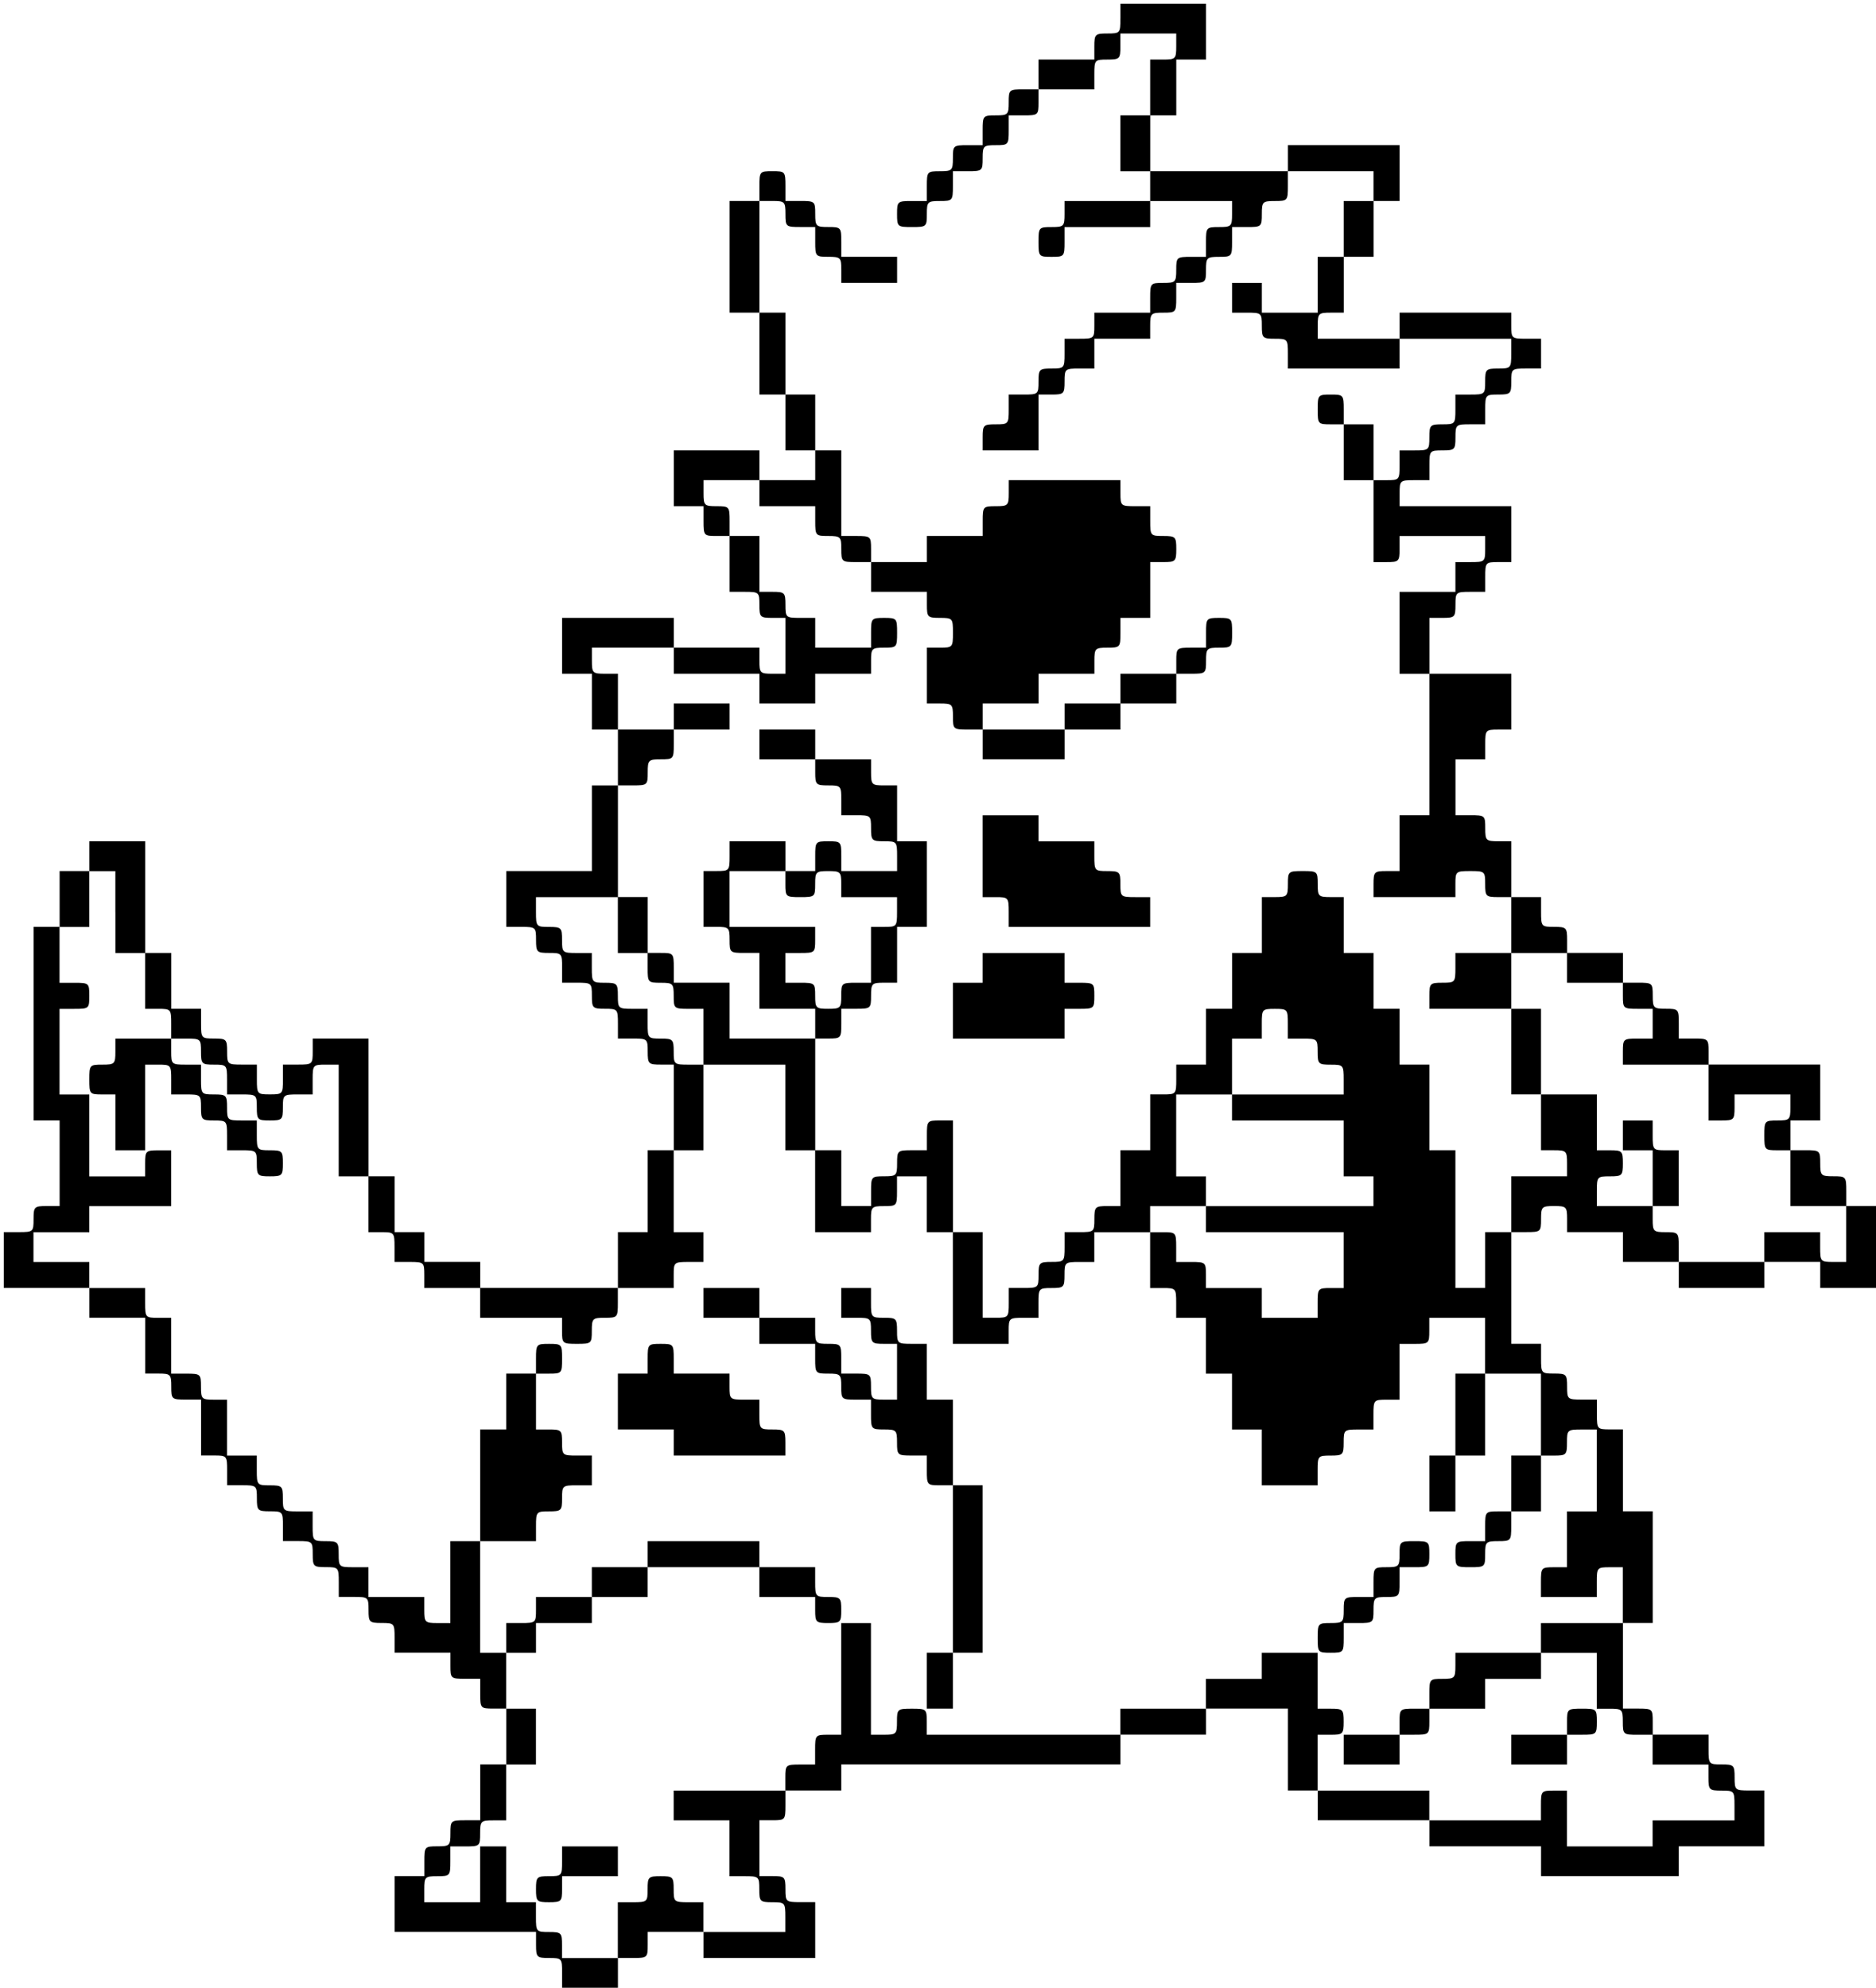 <?xml version="1.0" standalone="no"?>
<!DOCTYPE svg PUBLIC "-//W3C//DTD SVG 20010904//EN"
 "http://www.w3.org/TR/2001/REC-SVG-20010904/DTD/svg10.dtd">
<svg version="1.0" xmlns="http://www.w3.org/2000/svg"
 width="504pt" height="534pt" viewBox="0 0 504 534"
 preserveAspectRatio="xMidYMid meet">
<g transform="translate(0,534) scale(0.1,-0.1)"
fill="#000000" stroke="none">
<path d="M3010 5290 c0 -39 -1 -40 -35 -40 -33 0 -35 -2 -35 -35 l0 -35 -75 0
-75 0 0 -40 0 -40 -40 0 c-39 0 -40 -1 -40 -35 0 -33 -2 -35 -35 -35 -34 0
-35 -1 -35 -40 l0 -40 -40 0 c-39 0 -40 -1 -40 -35 0 -33 -2 -35 -35 -35 -34
0 -35 -1 -35 -40 l0 -40 -40 0 c-39 0 -40 -1 -40 -35 0 -34 1 -35 40 -35 39 0
40 1 40 35 0 33 2 35 35 35 34 0 35 1 35 40 l0 40 40 0 c39 0 40 1 40 35 0 33
2 35 35 35 34 0 35 1 35 40 l0 40 40 0 c39 0 40 1 40 35 l0 35 75 0 75 0 0 40
c0 39 1 40 35 40 33 0 35 2 35 35 l0 35 75 0 75 0 0 -35 c0 -33 -2 -35 -35
-35 l-35 0 0 -75 0 -75 -40 0 -40 0 0 -75 0 -75 40 0 40 0 0 -40 0 -40 -115 0
-115 0 0 -35 c0 -33 -2 -35 -35 -35 -34 0 -35 -1 -35 -40 0 -39 1 -40 35 -40
34 0 35 1 35 40 l0 40 115 0 115 0 0 35 0 35 110 0 110 0 0 -35 c0 -33 -2 -35
-35 -35 -34 0 -35 -1 -35 -40 l0 -40 -40 0 c-39 0 -40 -1 -40 -35 0 -33 -2
-35 -35 -35 -34 0 -35 -1 -35 -40 l0 -40 -75 0 -75 0 0 -35 c0 -34 -1 -35 -40
-35 l-40 0 0 -40 c0 -39 -1 -40 -35 -40 -33 0 -35 -2 -35 -35 0 -34 -1 -35
-40 -35 l-40 0 0 -40 c0 -39 -1 -40 -35 -40 -33 0 -35 -2 -35 -35 l0 -35 75 0
75 0 0 75 0 75 35 0 c33 0 35 2 35 35 0 34 1 35 40 35 l40 0 0 40 0 40 75 0
75 0 0 35 c0 33 2 35 35 35 34 0 35 1 35 40 l0 40 40 0 c39 0 40 1 40 35 0 33
2 35 35 35 34 0 35 1 35 40 l0 40 40 0 c39 0 40 1 40 35 0 33 2 35 35 35 34 0
35 1 35 40 l0 40 115 0 115 0 0 -40 0 -40 -40 0 -40 0 0 -75 0 -75 -35 0 -35
0 0 -75 0 -75 -75 0 -75 0 0 40 0 40 -40 0 -40 0 0 -40 0 -40 40 0 c39 0 40
-1 40 -35 0 -33 2 -35 35 -35 34 0 35 -1 35 -40 l0 -40 150 0 150 0 0 40 0 40
150 0 150 0 0 -40 c0 -39 -1 -40 -35 -40 -33 0 -35 -2 -35 -35 0 -34 -1 -35
-40 -35 l-40 0 0 -40 c0 -39 -1 -40 -35 -40 -33 0 -35 -2 -35 -35 0 -34 -1
-35 -40 -35 l-40 0 0 -40 c0 -39 -1 -40 -35 -40 l-35 0 0 75 0 75 -40 0 -40 0
0 40 c0 39 -1 40 -35 40 -34 0 -35 -1 -35 -40 0 -39 1 -40 35 -40 l35 0 0 -75
0 -75 40 0 40 0 0 -110 0 -110 35 0 c33 0 35 2 35 35 l0 35 115 0 115 0 0 -35
c0 -34 -1 -35 -40 -35 l-40 0 0 -40 0 -40 -75 0 -75 0 0 -110 0 -110 40 0 40
0 0 -190 0 -190 -40 0 -40 0 0 -75 0 -75 -35 0 c-33 0 -35 -2 -35 -35 l0 -35
110 0 110 0 0 35 c0 34 1 35 40 35 39 0 40 -1 40 -35 0 -33 2 -35 35 -35 l35
0 0 -75 0 -75 -75 0 -75 0 0 -40 c0 -39 -1 -40 -35 -40 -33 0 -35 -2 -35 -35
l0 -35 110 0 110 0 0 -115 0 -115 40 0 40 0 0 -75 0 -75 35 0 c33 0 35 -2 35
-35 l0 -35 -75 0 -75 0 0 -75 0 -75 -35 0 -35 0 0 -75 0 -75 -40 0 -40 0 0
185 0 185 -35 0 -35 0 0 115 0 115 -40 0 -40 0 0 75 0 75 -35 0 -35 0 0 75 0
75 -40 0 -40 0 0 75 0 75 -35 0 c-33 0 -35 2 -35 35 0 34 -1 35 -40 35 -39 0
-40 -1 -40 -35 0 -33 -2 -35 -35 -35 l-35 0 0 -75 0 -75 -40 0 -40 0 0 -75 0
-75 -35 0 -35 0 0 -75 0 -75 -40 0 -40 0 0 -40 c0 -39 -1 -40 -35 -40 l-35 0
0 -75 0 -75 -40 0 -40 0 0 -75 0 -75 -35 0 c-33 0 -35 -2 -35 -35 0 -34 -1
-35 -40 -35 l-40 0 0 -40 c0 -39 -1 -40 -35 -40 -33 0 -35 -2 -35 -35 0 -34
-1 -35 -40 -35 l-40 0 0 -40 c0 -39 -1 -40 -35 -40 l-35 0 0 115 0 115 -40 0
-40 0 0 150 0 150 -35 0 c-34 0 -35 -1 -35 -40 l0 -40 -40 0 c-39 0 -40 -1
-40 -35 0 -33 -2 -35 -35 -35 -34 0 -35 -1 -35 -40 l0 -40 -40 0 -40 0 0 75 0
75 -35 0 -35 0 0 150 0 150 35 0 c34 0 35 1 35 40 l0 40 40 0 c39 0 40 1 40
35 0 33 2 35 35 35 l35 0 0 75 0 75 40 0 40 0 0 115 0 115 -40 0 -40 0 0 75 0
75 -35 0 c-33 0 -35 2 -35 35 l0 35 -75 0 -75 0 0 40 0 40 -75 0 -75 0 0 -40
0 -40 75 0 75 0 0 -35 c0 -33 2 -35 35 -35 34 0 35 -1 35 -40 l0 -40 40 0 c39
0 40 -1 40 -35 0 -33 2 -35 35 -35 34 0 35 -1 35 -40 l0 -40 -75 0 -75 0 0 40
c0 39 -1 40 -35 40 -34 0 -35 -1 -35 -40 l0 -40 -40 0 -40 0 0 40 0 40 -75 0
-75 0 0 -40 c0 -39 -1 -40 -35 -40 l-35 0 0 -75 0 -75 35 0 c33 0 35 -2 35
-35 0 -34 1 -35 40 -35 l40 0 0 -75 0 -75 75 0 75 0 0 -40 0 -40 -115 0 -115
0 0 75 0 75 -75 0 -75 0 0 40 c0 39 -1 40 -35 40 l-35 0 0 75 0 75 -40 0 -40
0 0 150 0 150 40 0 c39 0 40 1 40 35 0 33 2 35 35 35 34 0 35 1 35 40 l0 40
75 0 75 0 0 35 0 35 -75 0 -75 0 0 -35 0 -35 -75 0 -75 0 0 75 0 75 -35 0
c-33 0 -35 2 -35 35 l0 35 110 0 110 0 0 -35 0 -35 115 0 115 0 0 -40 0 -40
75 0 75 0 0 40 0 40 75 0 75 0 0 35 c0 33 2 35 35 35 34 0 35 1 35 40 0 39 -1
40 -35 40 -34 0 -35 -1 -35 -40 l0 -40 -75 0 -75 0 0 40 0 40 -40 0 c-39 0
-40 1 -40 35 0 33 -2 35 -35 35 l-35 0 0 75 0 75 -40 0 -40 0 0 40 c0 39 -1
40 -35 40 -33 0 -35 2 -35 35 l0 35 75 0 75 0 0 -35 0 -35 75 0 75 0 0 -40 c0
-39 1 -40 35 -40 33 0 35 -2 35 -35 0 -34 1 -35 40 -35 l40 0 0 -40 0 -40 75
0 75 0 0 -35 c0 -33 2 -35 35 -35 34 0 35 -1 35 -40 0 -39 -1 -40 -35 -40
l-35 0 0 -75 0 -75 35 0 c33 0 35 -2 35 -35 0 -34 1 -35 40 -35 l40 0 0 -40 0
-40 110 0 110 0 0 40 0 40 75 0 75 0 0 35 0 35 75 0 75 0 0 40 0 40 40 0 c39
0 40 1 40 35 0 33 2 35 35 35 34 0 35 1 35 40 0 39 -1 40 -35 40 -34 0 -35 -1
-35 -40 l0 -40 -40 0 c-39 0 -40 -1 -40 -35 l0 -35 -75 0 -75 0 0 -40 0 -40
-75 0 -75 0 0 -35 0 -35 -110 0 -110 0 0 35 0 35 75 0 75 0 0 40 0 40 75 0 75
0 0 35 c0 33 2 35 35 35 34 0 35 1 35 40 l0 40 40 0 40 0 0 75 0 75 35 0 c33
0 35 2 35 35 0 33 -2 35 -35 35 -34 0 -35 1 -35 40 l0 40 -40 0 c-39 0 -40 1
-40 35 l0 35 -150 0 -150 0 0 -35 c0 -33 -2 -35 -35 -35 -34 0 -35 -1 -35 -40
l0 -40 -75 0 -75 0 0 -35 0 -35 -75 0 -75 0 0 35 c0 34 -1 35 -40 35 l-40 0 0
115 0 115 -35 0 -35 0 0 75 0 75 -40 0 -40 0 0 110 0 110 -35 0 -35 0 0 150 0
150 35 0 c33 0 35 -2 35 -35 0 -34 1 -35 40 -35 l40 0 0 -40 c0 -39 1 -40 35
-40 33 0 35 -2 35 -35 l0 -35 75 0 75 0 0 35 0 35 -75 0 -75 0 0 40 c0 39 -1
40 -35 40 -33 0 -35 2 -35 35 0 34 -1 35 -40 35 l-40 0 0 40 c0 39 -1 40 -35
40 -34 0 -35 -1 -35 -40 l0 -40 -40 0 -40 0 0 -150 0 -150 40 0 40 0 0 -110 0
-110 35 0 35 0 0 -75 0 -75 40 0 40 0 0 -40 0 -40 -75 0 -75 0 0 40 0 40 -115
0 -115 0 0 -75 0 -75 40 0 40 0 0 -40 c0 -39 1 -40 35 -40 l35 0 0 -75 0 -75
40 0 c39 0 40 -1 40 -35 0 -33 2 -35 35 -35 l35 0 0 -75 0 -75 -35 0 c-33 0
-35 2 -35 35 l0 35 -115 0 -115 0 0 40 0 40 -150 0 -150 0 0 -75 0 -75 40 0
40 0 0 -75 0 -75 35 0 35 0 0 -75 0 -75 -35 0 -35 0 0 -115 0 -115 -115 0
-115 0 0 -75 0 -75 40 0 c39 0 40 -1 40 -35 0 -33 2 -35 35 -35 34 0 35 -1 35
-40 l0 -40 40 0 c39 0 40 -1 40 -35 0 -33 2 -35 35 -35 34 0 35 -1 35 -40 l0
-40 40 0 c39 0 40 -1 40 -35 0 -33 2 -35 35 -35 l35 0 0 -115 0 -115 -35 0
-35 0 0 -110 0 -110 -40 0 -40 0 0 -75 0 -75 -185 0 -185 0 0 35 0 35 -75 0
-75 0 0 40 0 40 -40 0 -40 0 0 75 0 75 -35 0 -35 0 0 185 0 185 -75 0 -75 0 0
-35 c0 -34 -1 -35 -40 -35 l-40 0 0 -40 c0 -39 -1 -40 -35 -40 -34 0 -35 1
-35 40 l0 40 -40 0 c-39 0 -40 1 -40 35 0 33 -2 35 -35 35 -34 0 -35 1 -35 40
l0 40 -40 0 -40 0 0 75 0 75 -35 0 -35 0 0 150 0 150 -75 0 -75 0 0 -40 0 -40
-40 0 -40 0 0 -75 0 -75 -35 0 -35 0 0 -260 0 -260 35 0 35 0 0 -115 0 -115
-35 0 c-33 0 -35 -2 -35 -35 0 -34 -1 -35 -40 -35 l-40 0 0 -75 0 -75 115 0
115 0 0 -40 0 -40 75 0 75 0 0 -75 0 -75 35 0 c33 0 35 -2 35 -35 0 -34 1 -35
40 -35 l40 0 0 -75 0 -75 35 0 c34 0 35 -1 35 -40 l0 -40 40 0 c39 0 40 -1 40
-35 0 -33 2 -35 35 -35 34 0 35 -1 35 -40 l0 -40 40 0 c39 0 40 -1 40 -35 0
-33 2 -35 35 -35 34 0 35 -1 35 -40 l0 -40 40 0 c39 0 40 -1 40 -35 0 -33 2
-35 35 -35 34 0 35 -1 35 -40 l0 -40 75 0 75 0 0 -35 c0 -34 1 -35 40 -35 l40
0 0 -40 c0 -39 1 -40 35 -40 l35 0 0 -75 0 -75 -35 0 -35 0 0 -75 0 -75 -40 0
c-39 0 -40 -1 -40 -35 0 -33 -2 -35 -35 -35 -34 0 -35 -1 -35 -40 l0 -40 -40
0 -40 0 0 -75 0 -75 190 0 190 0 0 -35 c0 -33 2 -35 35 -35 34 0 35 -1 35 -40
l0 -40 75 0 75 0 0 40 0 40 40 0 c39 0 40 1 40 35 l0 35 75 0 75 0 0 -35 0
-35 150 0 150 0 0 75 0 75 -40 0 c-39 0 -40 1 -40 35 0 33 -2 35 -35 35 l-35
0 0 75 0 75 35 0 c34 0 35 1 35 40 l0 40 75 0 75 0 0 35 0 35 375 0 375 0 0
40 0 40 115 0 115 0 0 35 0 35 110 0 110 0 0 -110 0 -110 40 0 40 0 0 -40 0
-40 150 0 150 0 0 -35 0 -35 150 0 150 0 0 -40 0 -40 185 0 185 0 0 40 0 40
115 0 115 0 0 75 0 75 -40 0 c-39 0 -40 1 -40 35 0 33 -2 35 -35 35 -34 0 -35
1 -35 40 l0 40 -75 0 -75 0 0 35 c0 34 -1 35 -40 35 l-40 0 0 115 0 115 40 0
40 0 0 150 0 150 -40 0 -40 0 0 110 0 110 -35 0 c-34 0 -35 1 -35 40 l0 40
-40 0 c-39 0 -40 1 -40 35 0 33 -2 35 -35 35 -34 0 -35 1 -35 40 l0 40 -40 0
-40 0 0 150 0 150 40 0 c39 0 40 1 40 35 0 33 2 35 35 35 33 0 35 -2 35 -35
l0 -35 75 0 75 0 0 -40 0 -40 75 0 75 0 0 -35 0 -35 115 0 115 0 0 35 0 35 75
0 75 0 0 -35 0 -35 75 0 75 0 0 110 0 110 -40 0 -40 0 0 40 c0 39 -1 40 -35
40 -33 0 -35 2 -35 35 0 34 -1 35 -40 35 l-40 0 0 40 0 40 40 0 40 0 0 75 0
75 -150 0 -150 0 0 35 c0 34 -1 35 -40 35 l-40 0 0 40 c0 39 -1 40 -35 40 -33
0 -35 2 -35 35 0 34 -1 35 -40 35 l-40 0 0 40 0 40 -75 0 -75 0 0 35 c0 33 -2
35 -35 35 -34 0 -35 1 -35 40 l0 40 -40 0 -40 0 0 75 0 75 -35 0 c-33 0 -35 2
-35 35 0 34 -1 35 -40 35 l-40 0 0 75 0 75 40 0 40 0 0 40 c0 39 1 40 35 40
l35 0 0 75 0 75 -110 0 -110 0 0 75 0 75 35 0 c33 0 35 2 35 35 0 34 1 35 40
35 l40 0 0 40 c0 39 1 40 35 40 l35 0 0 75 0 75 -150 0 -150 0 0 35 c0 34 1
35 40 35 l40 0 0 40 c0 39 1 40 35 40 33 0 35 2 35 35 0 34 1 35 40 35 l40 0
0 40 c0 39 1 40 35 40 33 0 35 2 35 35 0 34 1 35 40 35 l40 0 0 40 0 40 -40 0
c-39 0 -40 1 -40 35 l0 35 -150 0 -150 0 0 -35 0 -35 -110 0 -110 0 0 35 c0
33 2 35 35 35 l35 0 0 75 0 75 40 0 40 0 0 75 0 75 35 0 35 0 0 75 0 75 -150
0 -150 0 0 -35 0 -35 -185 0 -185 0 0 75 0 75 35 0 35 0 0 75 0 75 40 0 40 0
0 75 0 75 -115 0 -115 0 0 -40z m-2700 -2400 l0 -110 40 0 40 0 0 -75 0 -75
35 0 c34 0 35 -1 35 -40 l0 -40 40 0 c39 0 40 -1 40 -35 0 -33 2 -35 35 -35
34 0 35 -1 35 -40 l0 -40 40 0 c39 0 40 -1 40 -35 0 -33 2 -35 35 -35 33 0 35
2 35 35 0 34 1 35 40 35 l40 0 0 40 c0 39 1 40 35 40 l35 0 0 -150 0 -150 40
0 40 0 0 -75 0 -75 35 0 c34 0 35 -1 35 -40 l0 -40 40 0 c39 0 40 -1 40 -35
l0 -35 75 0 75 0 0 -40 0 -40 110 0 110 0 0 -35 c0 -34 1 -35 40 -35 39 0 40
1 40 35 0 33 2 35 35 35 34 0 35 1 35 40 l0 40 75 0 75 0 0 35 c0 34 1 35 40
35 l40 0 0 40 0 40 -40 0 -40 0 0 110 0 110 40 0 40 0 0 115 0 115 -40 0 c-39
0 -40 1 -40 35 0 33 -2 35 -35 35 -34 0 -35 1 -35 40 l0 40 -40 0 c-39 0 -40
1 -40 35 0 33 -2 35 -35 35 -34 0 -35 1 -35 40 l0 40 -40 0 c-39 0 -40 1 -40
35 0 33 -2 35 -35 35 -34 0 -35 1 -35 40 l0 40 110 0 110 0 0 -75 0 -75 40 0
40 0 0 -40 c0 -39 1 -40 35 -40 33 0 35 -2 35 -35 0 -34 1 -35 40 -35 l40 0 0
-75 0 -75 110 0 110 0 0 -115 0 -115 40 0 40 0 0 -110 0 -110 75 0 75 0 0 35
c0 33 2 35 35 35 34 0 35 1 35 40 l0 40 40 0 40 0 0 -75 0 -75 35 0 35 0 0
-150 0 -150 75 0 75 0 0 35 c0 34 1 35 40 35 l40 0 0 40 c0 39 1 40 35 40 33
0 35 2 35 35 0 34 1 35 40 35 l40 0 0 40 0 40 75 0 75 0 0 35 0 35 75 0 75 0
0 40 0 40 -40 0 -40 0 0 110 0 110 75 0 75 0 0 75 0 75 40 0 40 0 0 40 c0 39
1 40 35 40 34 0 35 -1 35 -40 l0 -40 40 0 c39 0 40 -1 40 -35 0 -33 2 -35 35
-35 34 0 35 -1 35 -40 l0 -40 -150 0 -150 0 0 -35 0 -35 150 0 150 0 0 -75 0
-75 40 0 40 0 0 -40 0 -40 -225 0 -225 0 0 -35 0 -35 185 0 185 0 0 -75 0 -75
-35 0 c-34 0 -35 -1 -35 -40 l0 -40 -75 0 -75 0 0 40 0 40 -75 0 -75 0 0 35
c0 34 -1 35 -40 35 l-40 0 0 40 c0 39 -1 40 -35 40 l-35 0 0 -75 0 -75 35 0
c34 0 35 -1 35 -40 l0 -40 40 0 40 0 0 -75 0 -75 35 0 35 0 0 -75 0 -75 40 0
40 0 0 -75 0 -75 75 0 75 0 0 40 c0 39 1 40 35 40 33 0 35 2 35 35 0 34 1 35
40 35 l40 0 0 40 c0 39 1 40 35 40 l35 0 0 75 0 75 40 0 c39 0 40 1 40 35 l0
35 75 0 75 0 0 -75 0 -75 75 0 75 0 0 -110 0 -110 35 0 c33 0 35 2 35 35 0 34
1 35 40 35 l40 0 0 -110 0 -110 -40 0 -40 0 0 -75 0 -75 -35 0 c-34 0 -35 -1
-35 -40 l0 -40 75 0 75 0 0 40 c0 39 1 40 35 40 l35 0 0 -75 0 -75 -110 0
-110 0 0 -40 0 -40 75 0 75 0 0 -75 0 -75 35 0 c33 0 35 -2 35 -35 0 -34 1
-35 40 -35 l40 0 0 -40 0 -40 75 0 75 0 0 -35 c0 -33 2 -35 35 -35 34 0 35 -1
35 -40 l0 -40 -110 0 -110 0 0 -35 0 -35 -115 0 -115 0 0 75 0 75 -35 0 c-34
0 -35 -1 -35 -40 l0 -40 -150 0 -150 0 0 40 0 40 -150 0 -150 0 0 75 0 75 35
0 c33 0 35 2 35 35 0 33 -2 35 -35 35 l-35 0 0 75 0 75 -75 0 -75 0 0 -35 0
-35 -75 0 -75 0 0 -40 0 -40 -115 0 -115 0 0 -35 0 -35 -260 0 -260 0 0 35 c0
34 -1 35 -40 35 -39 0 -40 -1 -40 -35 0 -33 -2 -35 -35 -35 l-35 0 0 150 0
150 -40 0 -40 0 0 -150 0 -150 -35 0 c-34 0 -35 -1 -35 -40 l0 -40 -40 0 c-39
0 -40 -1 -40 -35 l0 -35 -150 0 -150 0 0 -40 0 -40 75 0 75 0 0 -75 0 -75 40
0 c39 0 40 -1 40 -35 0 -33 2 -35 35 -35 34 0 35 -1 35 -40 l0 -40 -110 0
-110 0 0 40 0 40 -40 0 c-39 0 -40 1 -40 35 0 33 -2 35 -35 35 -33 0 -35 -2
-35 -35 0 -34 -1 -35 -40 -35 l-40 0 0 -75 0 -75 -75 0 -75 0 0 35 c0 33 -2
35 -35 35 -34 0 -35 1 -35 40 l0 40 -40 0 -40 0 0 75 0 75 -35 0 -35 0 0 -75
0 -75 -75 0 -75 0 0 35 c0 33 2 35 35 35 34 0 35 1 35 40 l0 40 40 0 c39 0 40
1 40 35 0 33 2 35 35 35 l35 0 0 75 0 75 40 0 40 0 0 75 0 75 -40 0 -40 0 0
75 0 75 -35 0 -35 0 0 150 0 150 -40 0 -40 0 0 -110 0 -110 -35 0 c-33 0 -35
2 -35 35 l0 35 -75 0 -75 0 0 40 0 40 -40 0 c-39 0 -40 1 -40 35 0 33 -2 35
-35 35 -34 0 -35 1 -35 40 l0 40 -40 0 c-39 0 -40 1 -40 35 0 33 -2 35 -35 35
-34 0 -35 1 -35 40 l0 40 -40 0 -40 0 0 75 0 75 -35 0 c-33 0 -35 2 -35 35 0
34 -1 35 -40 35 l-40 0 0 75 0 75 -35 0 c-34 0 -35 1 -35 40 l0 40 -75 0 -75
0 0 35 0 35 -75 0 -75 0 0 40 0 40 75 0 75 0 0 35 0 35 110 0 110 0 0 75 0 75
-35 0 c-33 0 -35 -2 -35 -35 l0 -35 -75 0 -75 0 0 110 0 110 -40 0 -40 0 0
115 0 115 40 0 c39 0 40 1 40 35 0 34 -1 35 -40 35 l-40 0 0 75 0 75 40 0 40
0 0 75 0 75 35 0 35 0 0 -110z m1800 75 c0 -34 1 -35 40 -35 39 0 40 1 40 35
0 33 2 35 35 35 33 0 35 -2 35 -35 l0 -35 75 0 75 0 0 -40 c0 -39 -1 -40 -35
-40 l-35 0 0 -75 0 -75 -40 0 c-39 0 -40 -1 -40 -35 0 -33 -2 -35 -35 -35 -33
0 -35 2 -35 35 0 34 -1 35 -40 35 l-40 0 0 40 0 40 40 0 c39 0 40 1 40 35 l0
35 -115 0 -115 0 0 75 0 75 75 0 75 0 0 -35z m2100 -225 l0 -40 75 0 75 0 0
-35 c0 -34 1 -35 40 -35 l40 0 0 -40 0 -40 -40 0 c-39 0 -40 -1 -40 -35 l0
-35 115 0 115 0 0 -75 0 -75 35 0 c33 0 35 2 35 35 l0 35 75 0 75 0 0 -35 c0
-33 -2 -35 -35 -35 -34 0 -35 -1 -35 -40 0 -39 1 -40 35 -40 l35 0 0 -75 0
-75 75 0 75 0 0 -75 0 -75 -35 0 c-34 0 -35 1 -35 40 l0 40 -75 0 -75 0 0 -40
0 -40 -115 0 -115 0 0 40 c0 39 -1 40 -35 40 -33 0 -35 2 -35 35 l0 35 -75 0
-75 0 0 40 c0 39 1 40 35 40 33 0 35 2 35 35 0 33 -2 35 -35 35 l-35 0 0 75 0
75 -75 0 -75 0 0 115 0 115 -40 0 -40 0 0 75 0 75 75 0 75 0 0 -40z"/>
<path d="M310 2515 c0 -33 -2 -35 -35 -35 -34 0 -35 -1 -35 -40 0 -39 1 -40
35 -40 l35 0 0 -75 0 -75 40 0 40 0 0 115 0 115 35 0 c34 0 35 -1 35 -40 l0
-40 40 0 c39 0 40 -1 40 -35 0 -33 2 -35 35 -35 34 0 35 -1 35 -40 l0 -40 40
0 c39 0 40 -1 40 -35 0 -33 2 -35 35 -35 33 0 35 2 35 35 0 33 -2 35 -35 35
-34 0 -35 1 -35 40 l0 40 -40 0 c-39 0 -40 1 -40 35 0 33 -2 35 -35 35 -34 0
-35 1 -35 40 l0 40 -40 0 c-39 0 -40 1 -40 35 l0 35 -75 0 -75 0 0 -35z"/>
<path d="M1890 1840 l0 -40 75 0 75 0 0 -35 0 -35 75 0 75 0 0 -40 c0 -39 1
-40 35 -40 33 0 35 -2 35 -35 0 -34 1 -35 40 -35 l40 0 0 -40 c0 -39 1 -40 35
-40 33 0 35 -2 35 -35 0 -34 1 -35 40 -35 l40 0 0 -40 c0 -39 1 -40 35 -40
l35 0 0 -225 0 -225 -35 0 -35 0 0 -75 0 -75 35 0 35 0 0 75 0 75 40 0 40 0 0
225 0 225 -40 0 -40 0 0 115 0 115 -35 0 -35 0 0 75 0 75 -40 0 c-39 0 -40 1
-40 35 0 33 -2 35 -35 35 -34 0 -35 1 -35 40 l0 40 -40 0 -40 0 0 -40 0 -40
40 0 c39 0 40 -1 40 -35 0 -33 2 -35 35 -35 l35 0 0 -75 0 -75 -35 0 c-33 0
-35 2 -35 35 0 34 -1 35 -40 35 l-40 0 0 40 c0 39 -1 40 -35 40 -33 0 -35 2
-35 35 l0 35 -75 0 -75 0 0 40 0 40 -75 0 -75 0 0 -40z"/>
<path d="M1440 1690 l0 -40 -40 0 -40 0 0 -75 0 -75 -35 0 -35 0 0 -150 0
-150 75 0 75 0 0 40 c0 39 1 40 35 40 33 0 35 2 35 35 0 34 1 35 40 35 l40 0
0 40 0 40 -40 0 c-39 0 -40 1 -40 35 0 33 -2 35 -35 35 l-35 0 0 75 0 75 35 0
c34 0 35 1 35 40 0 39 -1 40 -35 40 -34 0 -35 -1 -35 -40z"/>
<path d="M1740 1690 l0 -40 -40 0 -40 0 0 -75 0 -75 75 0 75 0 0 -35 0 -35
150 0 150 0 0 35 c0 33 -2 35 -35 35 -34 0 -35 1 -35 40 l0 40 -40 0 c-39 0
-40 1 -40 35 l0 35 -75 0 -75 0 0 40 c0 39 -1 40 -35 40 -34 0 -35 -1 -35 -40z"/>
<path d="M3910 1540 l0 -110 -35 0 -35 0 0 -75 0 -75 35 0 35 0 0 75 0 75 40
0 40 0 0 110 0 110 -40 0 -40 0 0 -110z"/>
<path d="M4060 1355 l0 -75 -35 0 c-34 0 -35 -1 -35 -40 l0 -40 -40 0 c-39 0
-40 -1 -40 -35 0 -34 1 -35 40 -35 39 0 40 1 40 35 0 33 2 35 35 35 34 0 35 1
35 40 l0 40 40 0 40 0 0 75 0 75 -40 0 -40 0 0 -75z"/>
<path d="M1740 1165 l0 -35 -75 0 -75 0 0 -40 0 -40 -75 0 -75 0 0 -35 c0 -34
-1 -35 -40 -35 l-40 0 0 -40 0 -40 40 0 40 0 0 40 0 40 75 0 75 0 0 35 0 35
75 0 75 0 0 40 0 40 150 0 150 0 0 -40 0 -40 75 0 75 0 0 -35 c0 -33 2 -35 35
-35 33 0 35 2 35 35 0 33 -2 35 -35 35 -34 0 -35 1 -35 40 l0 40 -75 0 -75 0
0 35 0 35 -150 0 -150 0 0 -35z"/>
<path d="M3760 1165 c0 -33 -2 -35 -35 -35 -34 0 -35 -1 -35 -40 l0 -40 -40 0
c-39 0 -40 -1 -40 -35 0 -33 -2 -35 -35 -35 -34 0 -35 -1 -35 -40 0 -39 1 -40
35 -40 34 0 35 1 35 40 l0 40 40 0 c39 0 40 1 40 35 0 33 2 35 35 35 34 0 35
1 35 40 l0 40 40 0 c39 0 40 1 40 35 0 34 -1 35 -40 35 -39 0 -40 -1 -40 -35z"/>
<path d="M3910 865 c0 -33 -2 -35 -35 -35 -34 0 -35 -1 -35 -40 l0 -40 -40 0
c-39 0 -40 -1 -40 -35 l0 -35 -75 0 -75 0 0 -40 0 -40 75 0 75 0 0 40 0 40 40
0 c39 0 40 1 40 35 l0 35 75 0 75 0 0 40 0 40 75 0 75 0 0 35 0 35 -115 0
-115 0 0 -35z"/>
<path d="M4210 715 l0 -35 -75 0 -75 0 0 -40 0 -40 75 0 75 0 0 40 0 40 40 0
c39 0 40 1 40 35 0 34 -1 35 -40 35 -39 0 -40 -1 -40 -35z"/>
<path d="M1510 340 c0 -39 -1 -40 -35 -40 -33 0 -35 -2 -35 -35 0 -33 2 -35
35 -35 33 0 35 2 35 35 l0 35 75 0 75 0 0 40 0 40 -75 0 -75 0 0 -40z"/>
<path d="M4360 2290 l0 -40 40 0 40 0 0 -75 0 -75 35 0 35 0 0 75 0 75 -35 0
c-34 0 -35 1 -35 40 l0 40 -40 0 -40 0 0 -40z"/>
<path d="M2640 3040 l0 -110 35 0 c34 0 35 -1 35 -40 l0 -40 190 0 190 0 0 40
0 40 -40 0 c-39 0 -40 1 -40 35 0 33 -2 35 -35 35 -34 0 -35 1 -35 40 l0 40
-75 0 -75 0 0 35 0 35 -75 0 -75 0 0 -110z"/>
<path d="M2640 2740 l0 -40 -40 0 -40 0 0 -75 0 -75 150 0 150 0 0 40 0 40 40
0 c39 0 40 1 40 35 0 34 -1 35 -40 35 l-40 0 0 40 0 40 -110 0 -110 0 0 -40z"/>
</g>
</svg>
